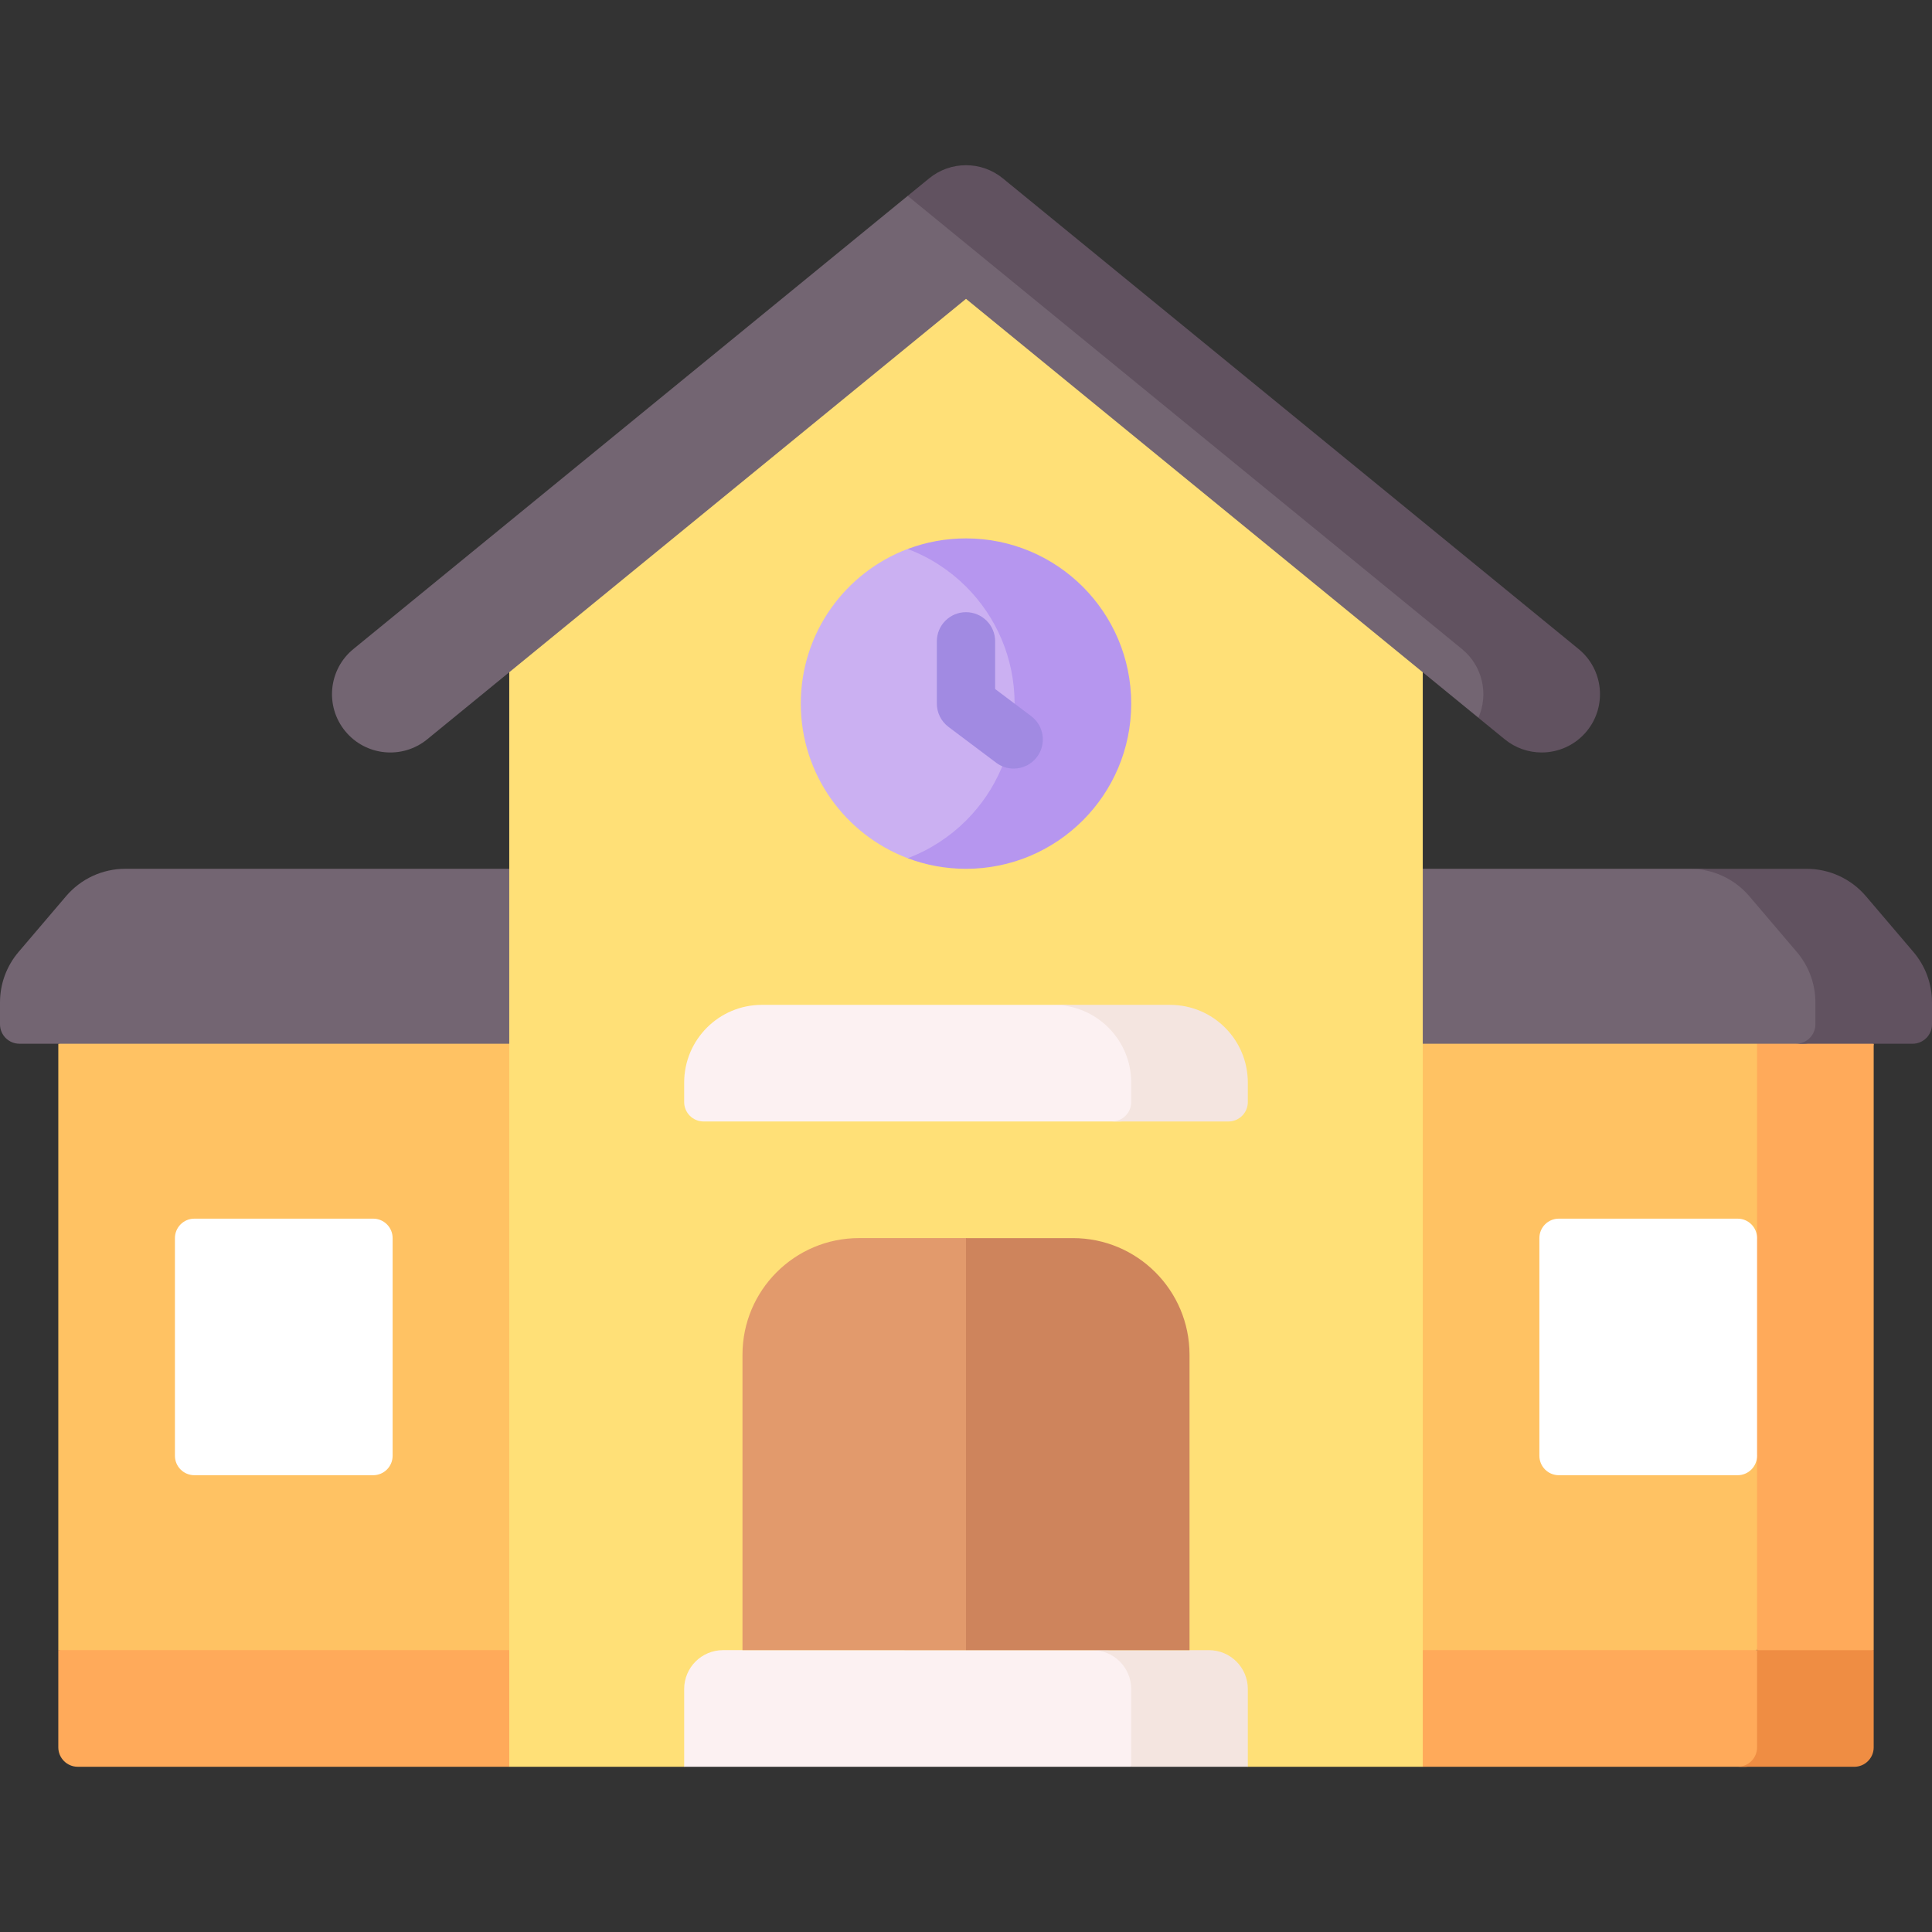 <svg id="Capa_1" enable-background="new 0 0 512 512" height="512" viewBox="0 0 512 512" width="512" xmlns="http://www.w3.org/2000/svg"><rect x="0" y="0" width="512" height="512" fill="#333333" stroke="none"/><g><path d="m134.954 468.211 37.221-92.873-37.221-129.646-119.501 30.905v160.709z" fill="#ffc263"/><path d="m33.209 230.239h101.745l10.302 46.358h-140.105c-2.845 0-5.151-2.306-5.151-5.151v-5.806c0-4.897 1.744-9.633 4.919-13.361l12.605-14.797c3.915-4.595 9.648-7.243 15.685-7.243z" fill="#736572"/><path d="m465.642 437.306-88.596 30.905-36.21-91.455 30.472-117.874 125.239 17.715z" fill="#ffc263"/><path d="m496.547 276.602v160.709l-14.806 6.177-16.099-6.182v-51.509l-14.964-28.846 14.964-28.845v-61.805z" fill="#ffaa5a"/><path d="m467.702 437.306h-100.958l10.302 30.905h85.505c2.845 0 5.151-2.306 5.151-5.151z" fill="#ffaa5a"/><path d="m496.547 437.311v25.755c0 2.843-2.308 5.151-5.151 5.151h-30.905c2.843 0 5.151-2.308 5.151-5.151v-25.755z" fill="#ef8d43"/><path d="m449.946 230.239h-72.9l-10.302 46.358h111.26c2.845 0 5.151-2.306 5.151-5.151v-5.806c0-4.897-1.744-9.633-4.919-13.361l-12.605-14.797c-3.915-4.595-9.648-7.243-15.685-7.243z" fill="#736572"/><path d="m512 265.641v5.81c0 2.843-2.308 5.151-5.151 5.151h-30.905c2.843 0 5.151-2.308 5.151-5.151v-5.81c0-4.893-1.741-9.632-4.924-13.361l-12.599-14.793c-3.915-4.595-9.653-7.242-15.69-7.242h30.905c6.037 0 11.775 2.648 15.69 7.242l12.599 14.793c3.183 3.729 4.924 8.468 4.924 13.361z" fill="#615260"/><path d="m377.046 160.525v307.686h-46.358l-74.688-15.453-74.688 15.453h-46.358v-308.775l121.046-97.092z" fill="#ffe077"/><path d="m299.783 468.211h-118.471v-20.604c0-5.69 4.612-10.302 10.302-10.302h100.958c5.69 0 10.302 4.612 10.302 10.302z" fill="#fcf1f2"/><path d="m330.688 447.612v20.604h-30.905v-20.604c0-5.697-4.615-10.302-10.302-10.302h30.905c5.687.001 10.302 4.605 10.302 10.302z" fill="#f4e5e0"/><path d="m256 328.106h-28.33c-17.069 0-30.905 13.837-30.905 30.905v78.294l59.235.006 33.481-80.359z" fill="#e29a6c"/><path d="m256 328.111v109.199h59.235v-78.294c0-17.07-13.835-30.905-30.905-30.905z" fill="#ce845c"/><path d="m281.239 266.296h-79.324c-11.379 0-20.604 9.225-20.604 20.604v5.151c0 2.845 2.306 5.151 5.151 5.151h110.229c2.845 0 5.151-2.306 5.151-5.151v-5.151c.001-11.38-9.224-20.604-20.603-20.604z" fill="#fcf1f2"/><path d="m330.688 286.904v5.151c0 2.843-2.308 5.151-5.151 5.151h-30.905c2.843 0 5.151-2.308 5.151-5.151v-5.151c0-11.383-9.22-20.604-20.604-20.604h30.905c11.384.001 20.604 9.221 20.604 20.604z" fill="#f4e5e0"/><path d="m15.453 437.306h119.501v30.905h-114.35c-2.845 0-5.151-2.306-5.151-5.151z" fill="#ffaa5a"/><path d="m51.509 322.955h47.388c2.845 0 5.151 2.306 5.151 5.151v57.69c0 2.845-2.306 5.151-5.151 5.151h-47.388c-2.845 0-5.151-2.306-5.151-5.151v-57.69c0-2.844 2.306-5.151 5.151-5.151z" fill="#fff"/><path d="m460.491 322.955h-47.388c-2.845 0-5.151 2.306-5.151 5.151v57.69c0 2.845 2.306 5.151 5.151 5.151h47.388c2.845 0 5.151-2.306 5.151-5.151v-57.69c0-2.844-2.306-5.151-5.151-5.151z" fill="#fff"/><path d="m391.792 190.21-135.792-111.012-142.785 116.729c-6.608 5.401-16.343 4.424-21.744-2.184-5.401-6.607-4.424-16.342 2.183-21.744l146.893-120.087 18.832-1.967 153.819 134.763z" fill="#736572"/><path d="m420.53 193.747c-3.06 3.729-7.5 5.666-11.971 5.666-3.441 0-6.902-1.144-9.777-3.482l-6.995-5.717c2.75-6.202 1.154-13.712-4.347-18.214l-146.893-120.088 5.676-4.636c5.687-4.656 13.866-4.656 19.553 0l152.57 124.724c6.604 5.398 7.582 15.134 2.184 21.747z" fill="#615260"/><path d="m240.547 227.434c-16.555-6.246-28.329-22.237-28.329-40.977 0-18.739 11.773-34.729 28.326-40.976 4.806-1.814 52.34 16.796 52.34 40.976-.001 24.18-47.532 42.79-52.337 40.977z" fill="#cbb0f2"/><path d="m299.783 186.462c0 12.094-4.904 23.035-12.826 30.957s-18.863 12.826-30.957 12.826c-5.439 0-10.652-.989-15.453-2.812 5.872-2.215 11.147-5.656 15.504-10.013 7.922-7.922 12.826-18.863 12.826-30.957s-4.904-23.035-12.826-30.967c-4.358-4.347-9.632-7.798-15.504-10.003 4.801-1.823 10.013-2.812 15.453-2.812 12.094 0 23.035 4.904 30.957 12.815 7.922 7.931 12.826 18.871 12.826 30.966z" fill="#b696ef"/><path d="m268.632 203.685c-1.617 0-3.245-.505-4.637-1.551l-12.638-9.501c-1.942-1.459-3.084-3.747-3.084-6.176v-16.496c0-4.267 3.459-7.726 7.726-7.726 4.268 0 7.726 3.459 7.726 7.726v12.638l9.554 7.184c3.41 2.564 4.097 7.408 1.533 10.818-1.516 2.019-3.834 3.084-6.18 3.084z" fill="#a18ae2"/></g></svg>